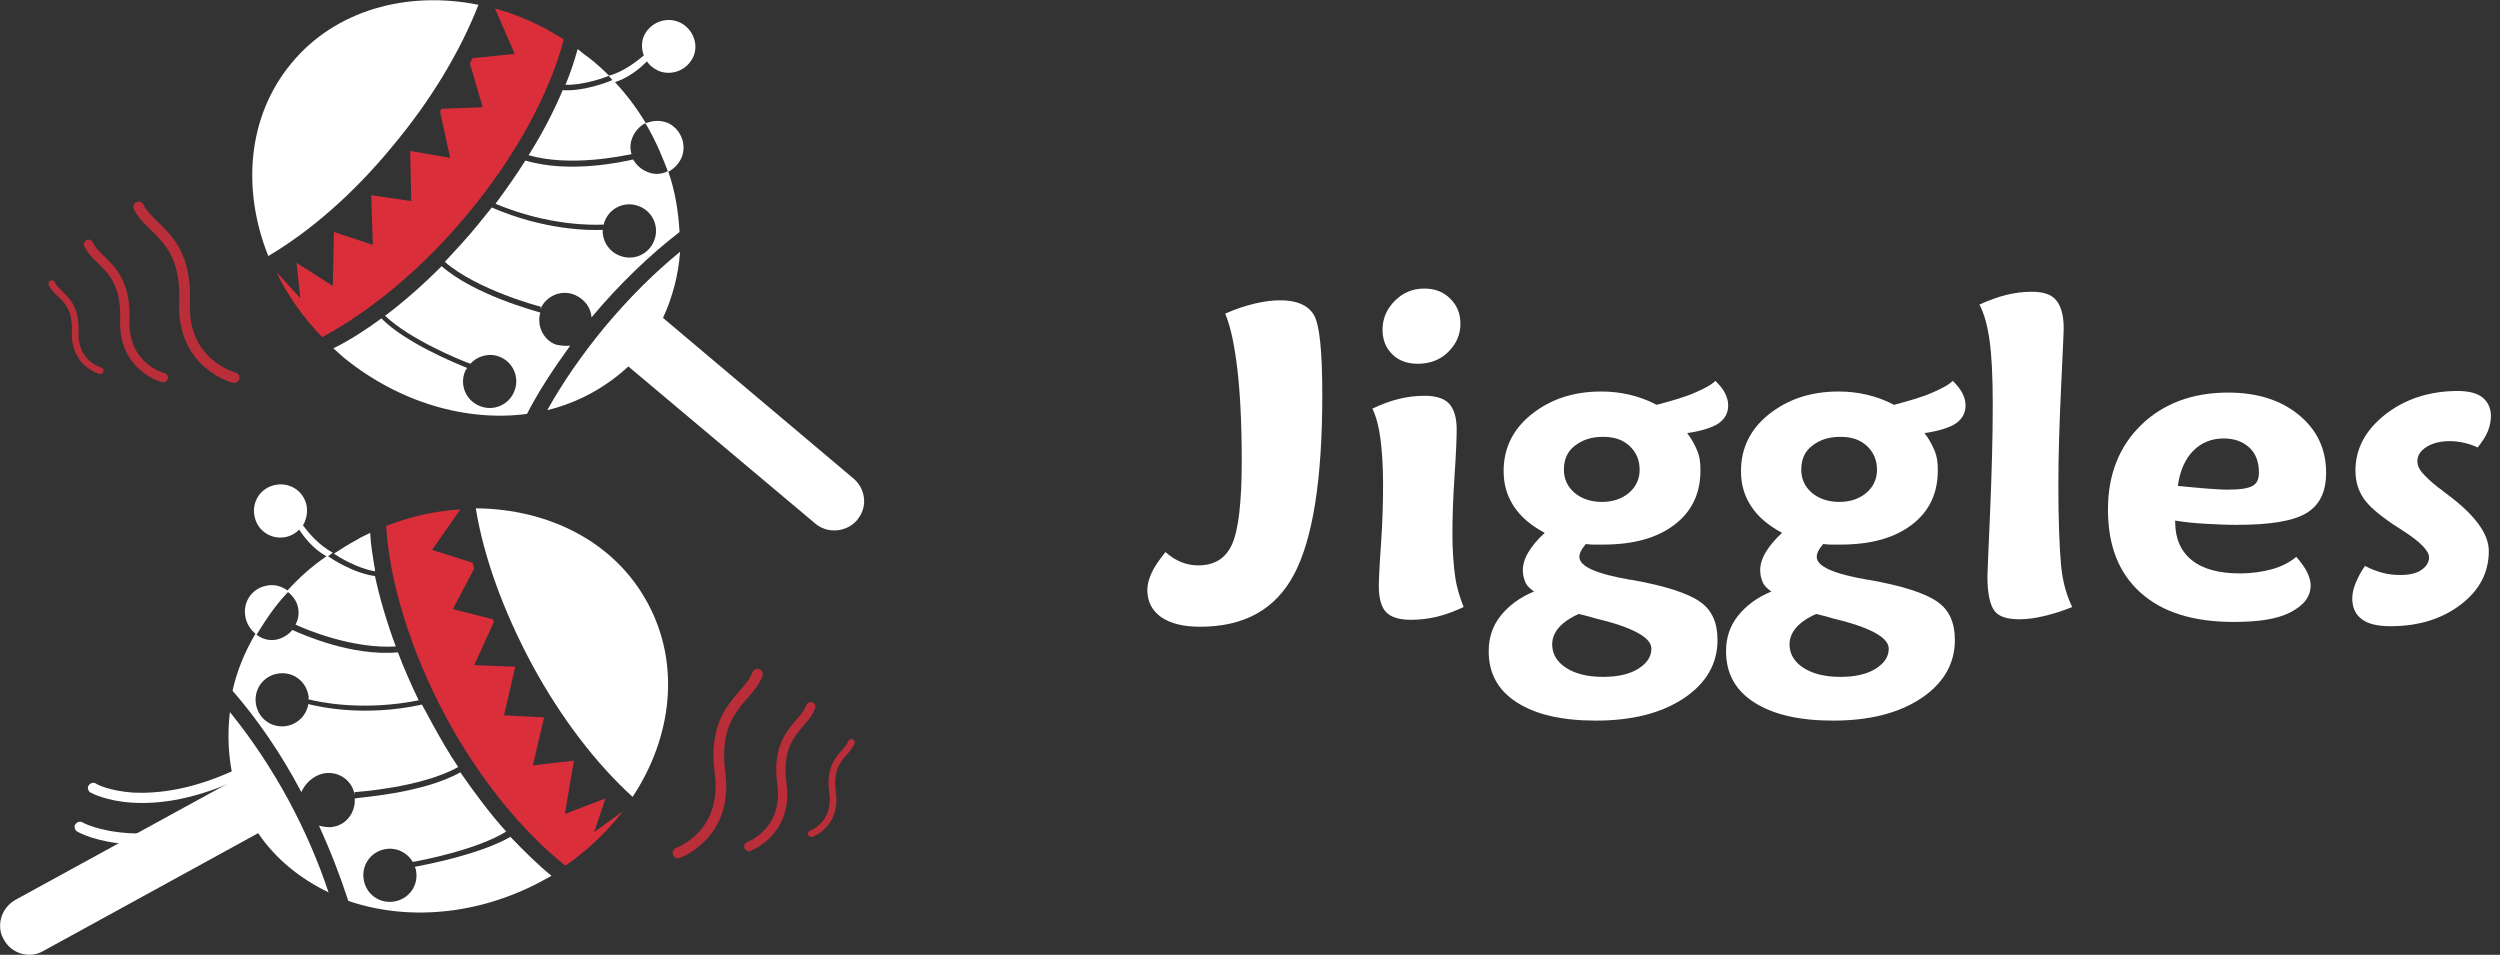 <?xml version="1.0" encoding="utf-8"?>
<!-- Generator: Adobe Illustrator 22.0.0, SVG Export Plug-In . SVG Version: 6.00 Build 0)  -->
<svg version="1.1" id="Layer_1" xmlns="http://www.w3.org/2000/svg" xmlns:xlink="http://www.w3.org/1999/xlink" x="0px" y="0px"
	 viewBox="0 0 468.7 179" style="enable-background:new 0 0 468.7 179;" xml:space="preserve">
<rect x="0" y="0" width="468.7" height="179" fill="#333333" stroke="none"/>
<style type="text/css">
	.st0{fill:#DB2E3B;}
	.st1{fill:#FFFFFF;}
	
		.st2{opacity:0.8;fill:none;stroke:#DB2E3B;stroke-width:2;stroke-linecap:round;stroke-linejoin:round;stroke-miterlimit:10;enable-background:new    ;}
	
		.st3{opacity:0.8;fill:none;stroke:#DB2E3B;stroke-width:1.75;stroke-linecap:round;stroke-linejoin:round;stroke-miterlimit:10;enable-background:new    ;}
	
		.st4{opacity:0.8;fill:none;stroke:#DB2E3B;stroke-width:1.25;stroke-linecap:round;stroke-linejoin:round;stroke-miterlimit:10;enable-background:new    ;}
	.st5{enable-background:new    ;}
</style>
<g>
	<path class="st0" d="M72.4,98.6c4.6-1.8,9.2-2.8,13.9-3.1l-5.3,7.6l7.6,2.4c0.1,0.4,0.2,0.7,0.3,1.1l-4,7.6l7.5,1.9
		c0,0.2,0.2,0.4,0.2,0.5l-3.7,8.1l7.7,0.3l0,0l-2.1,9.1l7.5,0.4l-2.1,9l7.7-0.9l-1.7,10l7.6-2.9l-2.1,6.3l5.4-3.9
		c-3,3.8-6.6,7.3-10.8,10.2c-7.8-6.2-16-16-22.4-27.9C76.8,121.7,73,108.8,72.4,98.6z"/>
	<path class="st1" d="M70.3,106.8c-0.4-2.4-0.8-4.6-0.9-6.9c-0.8,0.4-1.7,0.8-2.5,1.3c-1.5,0.8-2.9,1.7-4.3,2.6
		c0.7,0.5,4.4,2.8,7.7,3.3C70.3,106.9,70.3,106.8,70.3,106.8z"/>
	<path class="st1" d="M118.6,149.4c7.4-11.2,9-24.8,2.9-36.2c-6.1-11.5-18.5-17.8-32.3-17.9c1.5,9.2,5.2,19.3,10.5,29.2
		C105.2,134.7,111.9,143.3,118.6,149.4z"/>
	<path class="st1" d="M77.8,162.5c0,0.2,0.2,0.5,0.2,0.7c0.5,2.8-1.3,5.3-4,5.8c-2.8,0.5-5.3-1.3-5.8-4c-0.5-2.8,1.3-5.3,4-5.8
		c2.2-0.4,4.2,0.7,5.2,2.4c2.1-0.4,12-2.3,17.5-5.7c-3-3.3-5.8-7.1-8.6-11.1c-7.1,4-19.2,4.7-19.8,4.9c0.2,2.5-1.5,4.9-4,5.3
		c-0.9,0.2-1.8,0-2.7-0.2c2.2,4.8,4,9.5,5.5,14.1c10.8,3.7,23.9,2.8,35.9-3.5c0.7-0.4,1.5-0.8,2.2-1.2c-2.6-2.1-5.1-4.6-7.7-7.3
		C90.1,160.1,80.5,162,77.8,162.5z"/>
	<path class="st1" d="M48.4,156.2c3.3,4.9,8,8.6,13.2,11.1c-1.9-5.7-4.4-11.5-7.4-17.1c-3.3-6.1-7.1-11.8-11.1-16.7
		c-0.5,4.3-0.3,8.6,0.7,12.8L2.9,168.7c-2.1,1.2-3.2,3.5-2.8,5.8c0.1,0.6,0.3,1.1,0.6,1.6c1.4,2.7,4.8,3.7,7.4,2.2L48.4,156.2z"/>
	<path class="st1" d="M60.7,145c2.8-0.5,5.3,1.3,5.8,4v-0.5c0.1,0,12.5-0.8,19.4-4.7c-1.7-2.5-3.3-5.3-4.9-8.2
		c-0.6-1.2-1.3-2.4-1.9-3.5c-10.6,2.3-18.9,0.5-21.3-0.1c-0.3,2-1.9,3.7-4,4.1c-2.8,0.5-5.3-1.3-5.8-4c-0.5-2.8,1.3-5.3,4-5.8
		c2.8-0.5,5.3,1.3,5.8,4c0.1,0.3,0.1,0.5,0,0.8c1.9,0.5,10.1,2.3,20.7,0.2c-1.5-3.1-2.8-6.1-3.9-9c-8.7,0.8-18-3.4-19.8-4.2
		c-0.7,0.9-1.7,1.5-2.9,1.8c-1.4,0.3-2.8-0.1-3.8-0.9c1.2-1.9,3.1-5.1,5.9-8c0.9,0.7,1.7,1.8,1.9,3c0.2,1.1,0,2.2-0.5,3.1
		c1.9,0.9,10.7,4.6,18.8,4.1c-1.7-4.6-3-9-3.9-13.2c-4-0.5-8.4-3.4-8.6-3.6l-0.2-0.1l0.9-0.7c-2.6-1.3-4.7-3.9-5.6-5.1
		c0.6-1,0.9-2.3,0.7-3.6c-0.5-2.8-3.1-4.5-5.8-4c-2.8,0.5-4.5,3.1-4,5.8c0.5,2.8,3.1,4.5,5.8,4c1-0.2,1.9-0.7,2.6-1.4
		c0.9,1.4,2.6,3.6,5.1,5c-2.9,2-5,3.9-7.3,6.4c-1.1-0.8-2.5-1.2-3.9-0.9c-2.8,0.5-4.5,3.1-4,5.8c0.2,1.3,1,2.5,1.9,3.2
		c-2,3.4-3.5,7-4.3,10.7c4.7,5.4,9.1,11.8,12.9,19C57.2,146.9,58.7,145.4,60.7,145z"/>
	<path class="st1" d="M50.2,152c0.5-0.3,0.7-0.8,0.5-1.3c-0.3-0.5-0.8-0.7-1.3-0.5c-21.6,10.6-33.8,4.1-33.9,4
		c-0.5-0.3-1.1-0.1-1.4,0.4c-0.2,0.2-0.1,0.4-0.1,0.6c0.1,0.3,0.2,0.6,0.5,0.7C14.9,156.2,27.6,163.2,50.2,152z"/>
	<path class="st1" d="M46.7,144.2c-0.3-0.5-0.8-0.7-1.3-0.5c-9.1,4.5-16,5.1-20.4,4.9c-4.5-0.3-7-1.6-7-1.7
		c-0.5-0.3-1.1-0.1-1.4,0.4c-0.2,0.2-0.1,0.4-0.1,0.6c0.1,0.3,0.2,0.6,0.5,0.7c0.4,0.2,10.7,5.9,29.2-3.2
		C46.8,145.3,47,144.7,46.7,144.2z"/>
	<path class="st0" d="M87.6,40.2c9.2-11,15.5-22.9,18.1-32.8c-4.2-2.7-8.5-4.6-12.9-5.8l3.7,8.5l-7.9,0.8c-0.1,0.3-0.4,0.7-0.5,1
		l2.4,8.2l-7.7,0.3c-0.1,0.2-0.2,0.3-0.3,0.5l1.9,8.7l-7.5-1.3l0,0l0.2,9.4l-7.5-1.1l0.3,9.3l-7.3-2.4l-0.2,10.1l-6.8-4.3l0.7,6.6
		L51.8,51c2.1,4.3,5,8.5,8.6,12.2C69,58.6,78.9,50.7,87.6,40.2z"/>
	<path class="st1" d="M108.3,9.2c-0.6,2.2-1.3,4.3-2.2,6.5c0,0.1-0.1,0.1-0.1,0.2c3.4,0.1,7.5-1.4,8.2-1.7c-1.2-1.2-2.4-2.3-3.7-3.3
		C109.8,10.4,109,9.8,108.3,9.2z"/>
	<path class="st1" d="M73.6,27.4c7.2-8.6,12.7-17.8,16.1-26.5c-13.4-2.7-26.9,1-35.1,11c-8.2,9.9-9.3,23.6-4.3,36.1
		C58.1,43.4,66.3,36.3,73.6,27.4z"/>
	<path class="st1" d="M106.9,64.8c-0.8,0.1-1.8,0-2.7-0.2c-2.4-0.9-3.6-3.6-2.9-6c-0.6-0.2-12.4-3.3-18.5-8.7
		c-3.5,3.5-7,6.6-10.6,9.3c4.6,4.4,14,8.3,16,9c1.3-1.5,3.6-2.1,5.5-1.3c2.5,1,3.8,3.9,2.7,6.5c-1,2.5-3.9,3.8-6.5,2.7
		c-2.5-1-3.8-3.9-2.7-6.5c0.1-0.2,0.2-0.4,0.4-0.6c-2.4-1-11.5-4.7-16.1-9.3c-3,2.2-6.1,4.2-9,5.6c0.7,0.6,1.2,1.1,1.9,1.7
		c10.4,8.5,23.1,12.1,34.4,10.6C101,73.3,103.8,69.1,106.9,64.8z"/>
	<path class="st1" d="M102.6,76.9c5.7-1.4,10.9-4.2,15.2-8.2l35.1,29.5c2.3,1.9,5.8,1.6,7.8-0.7c0.3-0.5,0.7-0.9,0.9-1.5
		c0.9-2.1,0.3-4.7-1.6-6.3l-35.7-30.1c1.8-3.9,2.9-8.1,3.2-12.4c-4.9,4-9.7,8.8-14.2,14.2C109.1,66.5,105.5,71.7,102.6,76.9z"/>
	<path class="st1" d="M120.7,6.8c-0.5,1.2-0.4,2.5,0,3.6c-1.2,1-3.8,3.1-6.6,3.8l0.7,0.8l-0.2,0.1c-0.2,0.1-5.1,2.1-9.1,1.8
		c-1.7,4-3.8,8.1-6.4,12.2c7.8,2.2,17.2,0.2,19.3-0.2c-0.3-1-0.3-2.1,0.2-3.2c0.5-1.2,1.4-2.1,2.4-2.6c2.1,3.5,3.4,6.9,4.2,9
		c-1.2,0.6-2.6,0.7-3.9,0.1c-1.2-0.5-2-1.3-2.6-2.3c-1.8,0.4-11.8,2.7-20.2,0.2c-1.7,2.7-3.6,5.4-5.6,8.1c10,4.2,18.4,4,20.3,3.9
		c0-0.2,0.1-0.5,0.2-0.7c1-2.5,3.9-3.8,6.5-2.7c2.5,1,3.8,3.9,2.7,6.5c-1,2.5-3.9,3.8-6.5,2.7c-2-0.8-3.2-2.8-3.1-4.8
		c-2.4,0.1-10.9,0.1-20.8-4.2c-0.8,1-1.7,2.1-2.5,3.1c-2,2.5-4.2,4.8-6.3,7.1c6.1,5.3,17.9,8.4,18,8.4l-0.1,0.5
		c1-2.5,3.9-3.8,6.5-2.7c1.8,0.8,3,2.4,3.1,4.2c5.2-6.2,10.8-11.6,16.5-16c-0.2-3.7-0.8-7.6-2.1-11.3c1-0.5,2-1.5,2.5-2.7
		c1-2.5-0.2-5.4-2.7-6.5c-1.4-0.5-2.8-0.4-4,0.1c-1.8-2.9-3.4-5.1-5.8-7.7c2.8-0.9,4.9-2.8,6-3.9c0.5,0.8,1.3,1.4,2.2,1.8
		c2.5,1,5.4-0.2,6.5-2.7s-0.3-5.5-2.8-6.5C124.7,3.1,121.8,4.3,120.7,6.8z"/>
	<path class="st2" d="M26,38.8c2.1,4.4,9.1,5.7,8.6,17.9c-0.5,11.6,9.3,14.1,9.3,14.1"/>
	<path class="st3" d="M16.6,45.8c1.6,3.5,7.1,4.5,6.8,14c-0.4,9.1,7.2,11,7.2,11"/>
	<path class="st4" d="M9.7,53.2c1.1,2.3,4.7,2.9,4.4,9.1c-0.2,5.9,4.7,7.2,4.7,7.2"/>
	<path class="st2" d="M142,126.4c-1.7,4.6-8.6,6.5-7,18.6c1.5,11.6-7.9,14.9-7.9,14.9"/>
	<path class="st3" d="M152,132.5c-1.3,3.6-6.7,5.1-5.4,14.5c1.2,9-6.2,11.7-6.2,11.7"/>
	<path class="st4" d="M159.6,139.2c-0.9,2.3-4.4,3.3-3.5,9.5c0.8,5.9-4,7.6-4,7.6"/>
</g>
<g class="st5">
	<path class="st1" d="M229.7,58.8c2-0.9,3.9-1.5,5.6-1.9s3.3-0.6,4.7-0.6c3.1,0,5.2,0.9,6.3,2.7s1.6,6.8,1.6,15.1
		c0,15.9-1.8,27-5.3,33.6s-9.4,9.8-17.6,9.8c-3.1,0-5.6-0.6-7.3-1.8s-2.6-2.9-2.6-5.1c0-1,0.3-2.1,0.8-3.2c0.5-1.1,1.4-2.4,2.6-3.9
		c1,0.9,2,1.5,3,1.9s2.1,0.6,3.1,0.6c3.1,0,5.2-1.3,6.4-4s1.8-7.9,1.8-15.6c0-7-0.3-12.7-0.8-17S230.8,61.4,229.7,58.8z"/>
	<path class="st1" d="M274.4,113.8c-1.7,0.8-3.3,1.4-4.9,1.8s-3.3,0.6-5,0.6c-2.2,0-3.7-0.5-4.6-1.4s-1.4-2.6-1.4-4.9
		c0-0.9,0.1-3.5,0.4-7.7s0.4-8.1,0.4-11.4c0-3.4-0.2-6.3-0.5-8.6s-0.8-4.1-1.5-5.6c1.7-0.8,3.3-1.4,4.9-1.8s3.3-0.6,4.9-0.6
		c2.1,0,3.7,0.5,4.6,1.5s1.4,2.6,1.4,4.8c0,1.4-0.1,4.3-0.4,8.7s-0.4,8-0.4,11c0,3,0.2,5.6,0.5,7.8S273.7,112,274.4,113.8z
		 M267,54.1c2,0,3.6,0.6,4.9,1.9s1.9,2.8,1.9,4.7c0,2.1-0.8,3.8-2.3,5.3s-3.5,2.2-5.7,2.2c-2,0-3.6-0.6-4.8-1.8s-1.8-2.7-1.8-4.6
		c0-2.1,0.8-3.9,2.3-5.4S264.8,54.1,267,54.1z"/>
	<path class="st1" d="M321.6,71.4c0.8,0.8,1.4,1.5,1.8,2.3s0.6,1.5,0.6,2.3c0,1.4-0.6,2.5-1.7,3.3s-3.2,1.5-6,1.9
		c0.8,1,1.4,2.1,1.9,3.3s0.6,2.4,0.6,3.7c0,4.3-1.6,7.7-4.9,10.2s-7.7,3.7-13.4,3.7c-0.9,0-1.6,0-2,0s-0.8-0.1-1.2-0.1
		c-0.4,0.5-0.7,0.9-0.9,1.3s-0.3,0.8-0.3,1.1c0,1.8,3.2,3.2,9.6,4.3c0.1,0,0.1,0,0.1,0c6.3,1.1,10.6,2.5,12.9,4.1s3.3,4,3.3,7.2
		c0,4.4-2.1,8.1-6.3,10.9s-9.7,4.2-16.5,4.2c-6.3,0-11.2-1.1-14.8-3.4s-5.3-5.5-5.3-9.6c0-2.5,0.7-4.7,2.2-6.6s3.6-3.5,6.3-4.6
		c-0.7-0.5-1.3-1-1.6-1.7s-0.5-1.4-0.5-2.3c0-1,0.3-2.1,1-3.3s1.7-2.4,3.1-3.7c-2.6-1.4-4.5-3-5.8-5s-1.9-4.1-1.9-6.6
		c0-4.2,1.7-7.8,5.2-10.6s7.8-4.3,13.1-4.3c1.8,0,3.6,0.2,5.3,0.6s3.4,1,5.1,1.9c3-0.8,5.4-1.5,7.2-2.3S320.8,72.2,321.6,71.4z
		 M296,115.1c-1.6,0.7-2.9,1.6-3.7,2.5s-1.3,2-1.3,3.2c0,1.8,0.9,3.3,2.6,4.4s4,1.7,6.9,1.7c2.8,0,5-0.5,6.6-1.5s2.5-2.2,2.5-3.8
		c0-2.1-3.5-4-10.6-5.7C297.7,115.5,296.7,115.3,296,115.1z M300.5,81.9c-2.2,0-3.9,0.6-5.3,1.7s-2,2.6-2,4.5c0,1.7,0.7,3.2,2,4.3
		s3.1,1.7,5.1,1.7c2.1,0,3.8-0.6,5.1-1.7s2-2.6,2-4.3c0-1.8-0.6-3.3-1.9-4.5S302.6,81.9,300.5,81.9z"/>
	<path class="st1" d="M366.1,71.4c0.8,0.8,1.4,1.5,1.8,2.3s0.6,1.5,0.6,2.3c0,1.4-0.6,2.5-1.7,3.3s-3.2,1.5-6,1.9
		c0.8,1,1.4,2.1,1.9,3.3s0.6,2.4,0.6,3.7c0,4.3-1.6,7.7-4.9,10.2s-7.7,3.7-13.4,3.7c-0.9,0-1.6,0-2,0s-0.8-0.1-1.2-0.1
		c-0.4,0.5-0.7,0.9-0.9,1.3s-0.3,0.8-0.3,1.1c0,1.8,3.2,3.2,9.6,4.3c0.1,0,0.1,0,0.1,0c6.3,1.1,10.6,2.5,12.9,4.1s3.3,4,3.3,7.2
		c0,4.4-2.1,8.1-6.3,10.9s-9.7,4.2-16.5,4.2c-6.3,0-11.2-1.1-14.8-3.4s-5.3-5.5-5.3-9.6c0-2.5,0.7-4.7,2.2-6.6s3.6-3.5,6.3-4.6
		c-0.7-0.5-1.3-1-1.6-1.7s-0.5-1.4-0.5-2.3c0-1,0.3-2.1,1-3.3s1.7-2.4,3.1-3.7c-2.6-1.4-4.5-3-5.8-5s-1.9-4.1-1.9-6.6
		c0-4.2,1.7-7.8,5.2-10.6s7.8-4.3,13.1-4.3c1.8,0,3.6,0.2,5.3,0.6s3.4,1,5.1,1.9c3-0.8,5.4-1.5,7.2-2.3S365.3,72.2,366.1,71.4z
		 M340.5,115.1c-1.6,0.7-2.9,1.6-3.7,2.5s-1.3,2-1.3,3.2c0,1.8,0.9,3.3,2.6,4.4s4,1.7,6.9,1.7c2.8,0,5-0.5,6.6-1.5s2.5-2.2,2.5-3.8
		c0-2.1-3.5-4-10.6-5.7C342.2,115.5,341.2,115.3,340.5,115.1z M345,81.9c-2.2,0-3.9,0.6-5.3,1.7s-2,2.6-2,4.5c0,1.7,0.7,3.2,2,4.3
		s3.1,1.7,5.1,1.7c2.1,0,3.8-0.6,5.1-1.7s2-2.6,2-4.3c0-1.8-0.6-3.3-1.9-4.5S347.1,81.9,345,81.9z"/>
	<path class="st1" d="M388.5,113.8c-1.9,0.8-3.7,1.3-5.3,1.7s-3.2,0.6-4.6,0.6c-2.3,0-3.9-0.5-4.7-1.6s-1.3-3.2-1.3-6.4
		c0-0.8,0.2-4.8,0.5-12s0.5-13.9,0.5-20.2c0-5.3-0.2-9.3-0.6-12.1s-1-5-1.9-6.7c1.8-0.8,3.4-1.4,5-1.8s3.2-0.6,4.8-0.6
		c2.2,0,3.7,0.5,4.6,1.6s1.4,2.8,1.4,5.2c0,1-0.2,4.8-0.5,11.4s-0.5,12.6-0.5,18c0,6.6,0.2,11.6,0.5,15S387.6,112,388.5,113.8z"/>
	<path class="st1" d="M430.5,104.4c0.9,1,1.6,2,2,2.8s0.7,1.7,0.7,2.5c0,2.2-1.3,3.8-3.8,5.1s-6.1,1.8-10.6,1.8
		c-7.6,0-13.4-1.8-17.5-5.5s-6.1-8.8-6.1-15.6c0-6.5,2.1-11.8,6.2-15.8s9.6-6.1,16.3-6.1c5.5,0,9.9,1.4,13.3,4.2s5.1,6.4,5.1,10.8
		c0,3.6-1.2,6.1-3.7,7.6s-6.8,2.2-13.1,2.2c-1.9,0-3.8-0.1-5.8-0.2s-3.8-0.3-5.7-0.6v0.2c0,3.1,1,5.5,3.1,7.2s5.1,2.5,9,2.5
		c2.3,0,4.3-0.3,6.1-0.8S429.3,105.4,430.5,104.4z M408.3,91.1c2.2,0.2,4,0.4,5.5,0.5s2.7,0.2,3.7,0.2c2.4,0,3.9-0.2,4.8-0.7
		s1.2-1.3,1.2-2.6c0-1.9-0.6-3.5-1.8-4.6s-2.8-1.7-4.8-1.7c-2.3,0-4.2,0.8-5.7,2.3S408.7,88.2,408.3,91.1z"/>
	<path class="st1" d="M443.4,106.1c1.1,0.6,2.2,1,3.3,1.3s2.2,0.4,3.4,0.4c1.6,0,2.9-0.3,3.8-0.9s1.5-1.4,1.5-2.4
		c0-1.2-1.6-2.9-4.9-5c-0.7-0.5-1.3-0.8-1.7-1.1c-2.8-1.9-4.7-3.5-5.7-5s-1.5-3.2-1.5-5.2c0-4.1,1.9-7.6,5.6-10.5s8.3-4.4,13.6-4.4
		c2,0,3.6,0.4,4.6,1.2s1.6,2,1.6,3.5c0,0.9-0.2,1.9-0.6,2.9s-1.1,2-1.9,3c-0.8-0.4-1.7-0.7-2.6-0.9s-1.8-0.3-2.6-0.3
		c-1.8,0-3.3,0.4-4.4,1.1s-1.7,1.6-1.7,2.7c0,0.7,0.3,1.4,0.9,2.1s1.5,1.6,2.9,2.7c0.4,0.3,1,0.7,1.7,1.3c5.3,3.9,7.9,7.5,7.9,10.7
		c0,4-1.7,7.3-5.2,10s-7.9,4.1-13.2,4.1c-2.4,0-4.2-0.4-5.4-1.3s-1.8-2.2-1.8-3.9c0-0.9,0.2-1.8,0.6-2.8S442.6,107.2,443.4,106.1z"
		/>
</g>
</svg>
